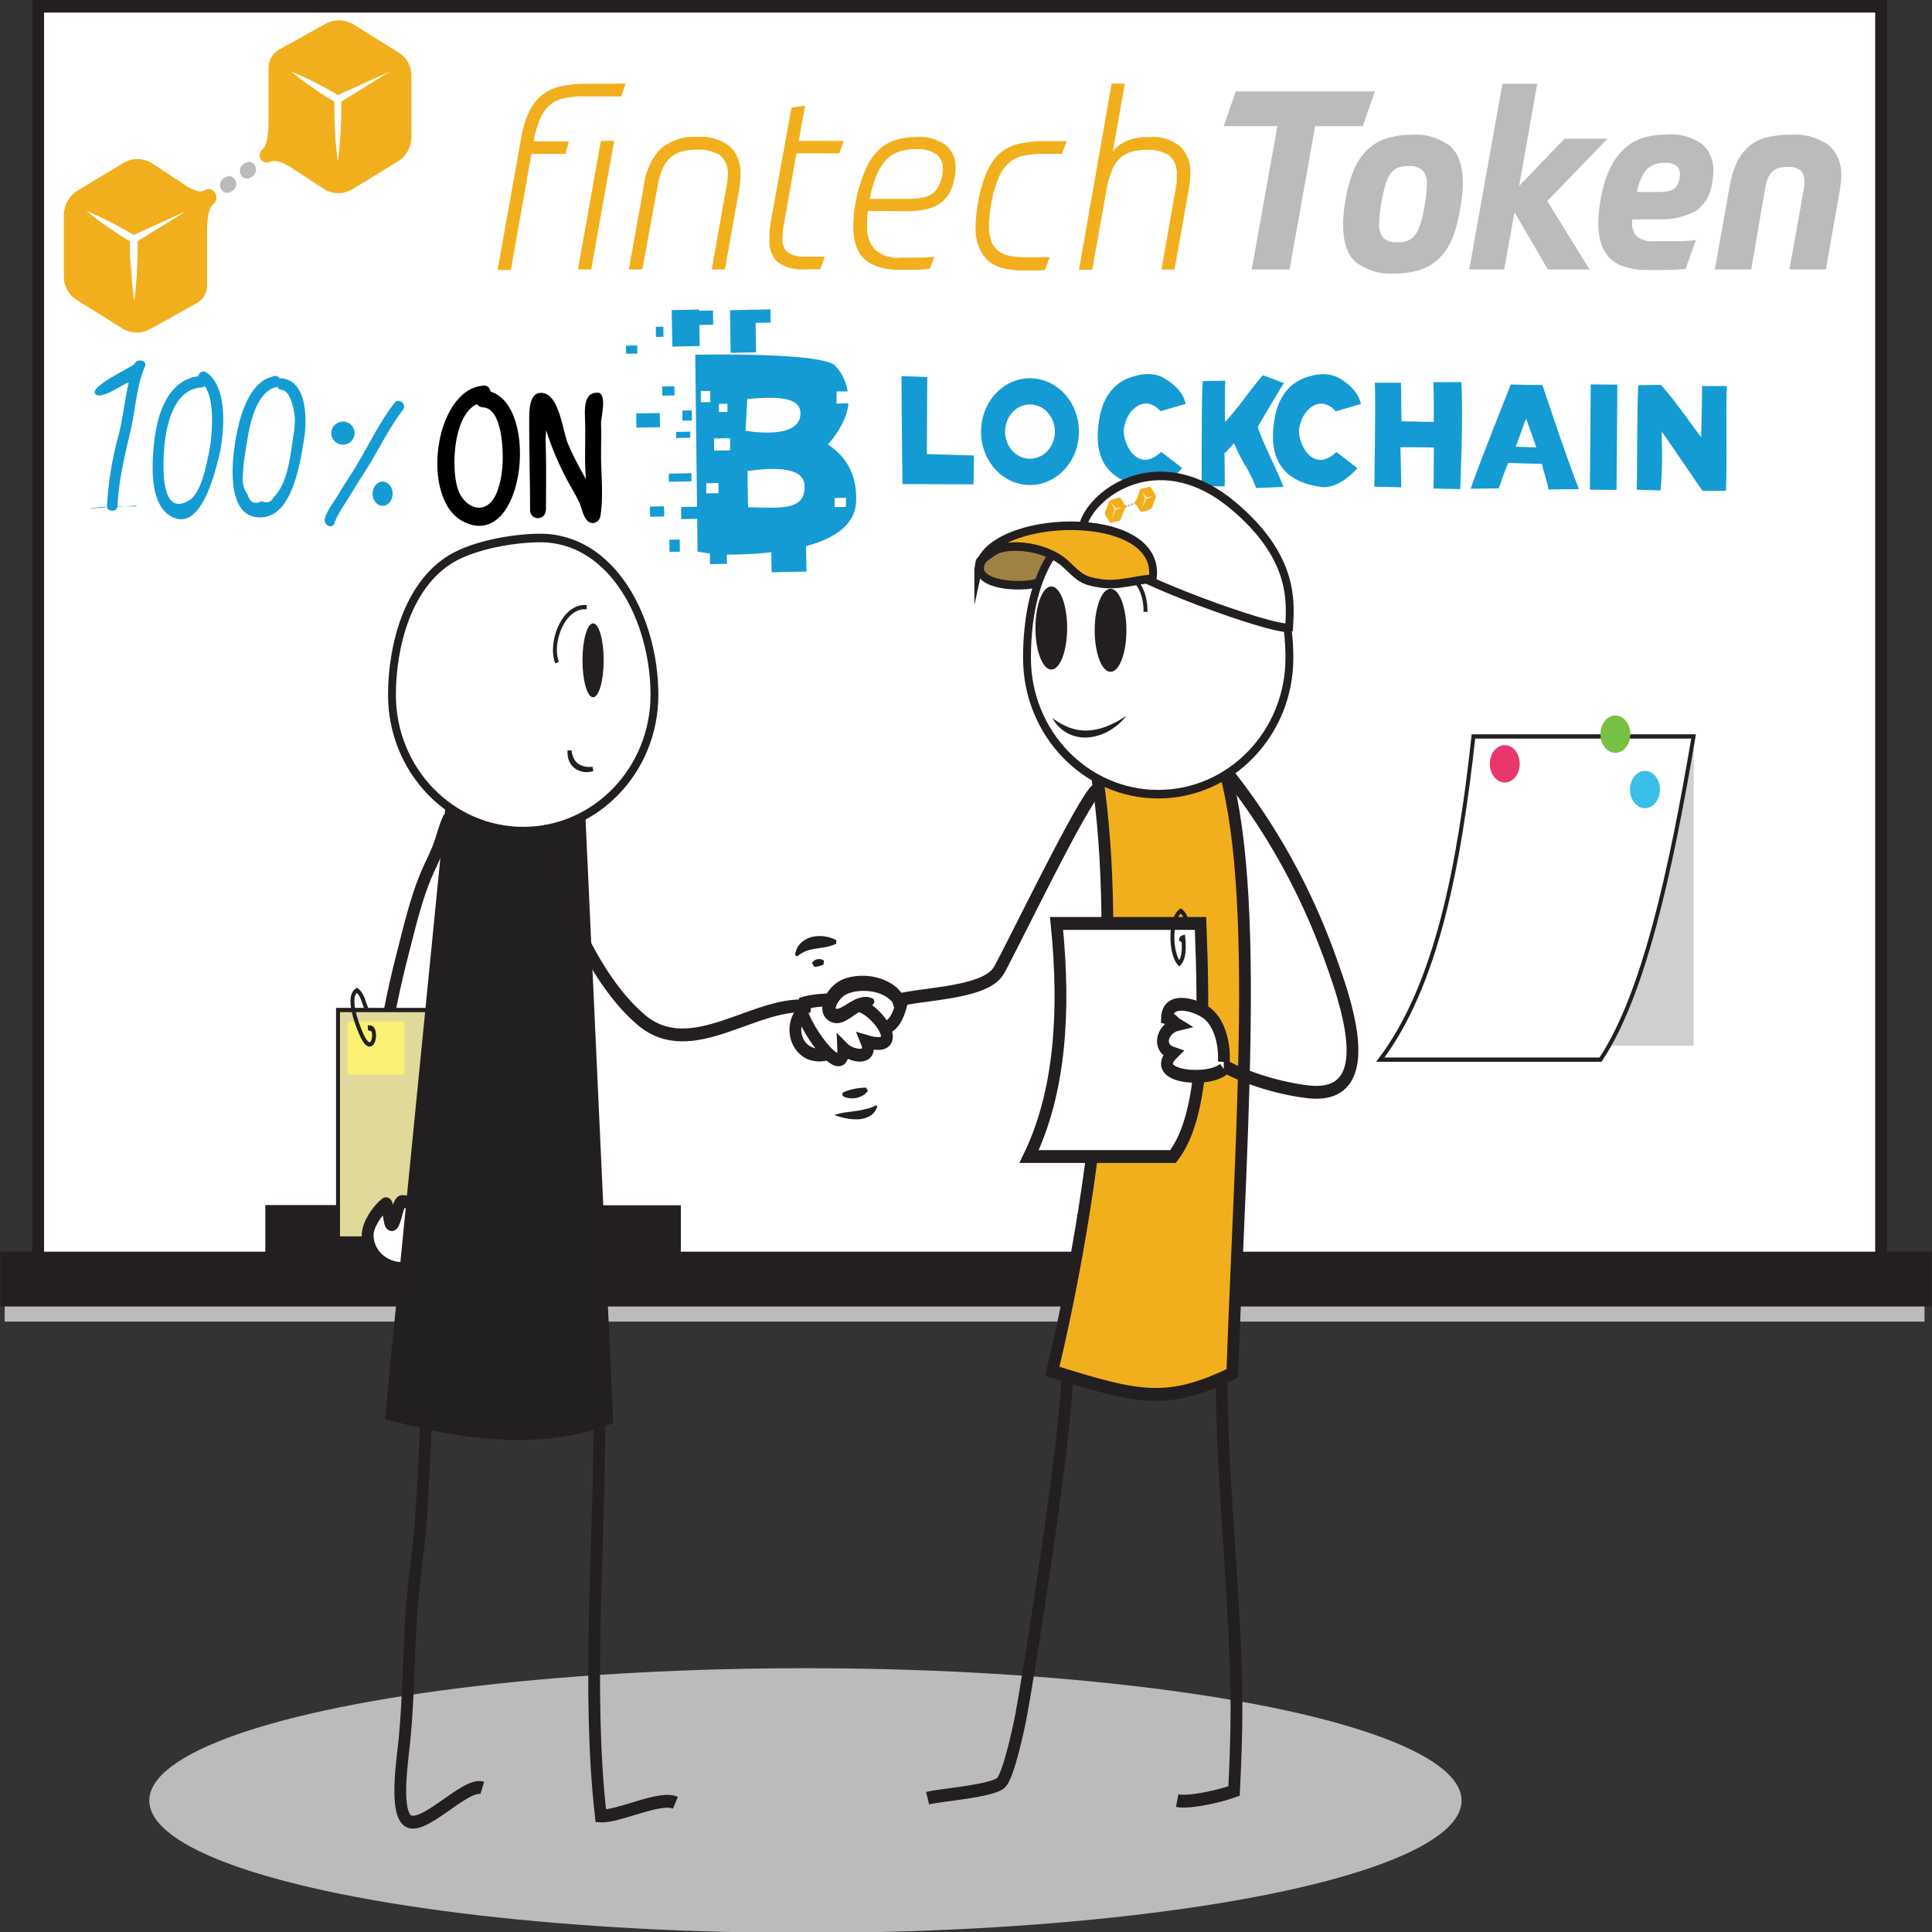 <?xml version="1.0" encoding="UTF-8" standalone="no"?>
<svg
   xmlns:dc="http://purl.org/dc/elements/1.1/"
   xmlns:cc="http://creativecommons.org/ns#"
   xmlns:rdf="http://www.w3.org/1999/02/22-rdf-syntax-ns#"
   xmlns:svg="http://www.w3.org/2000/svg"
   xmlns="http://www.w3.org/2000/svg"
   xmlns:sodipodi="http://sodipodi.sourceforge.net/DTD/sodipodi-0.dtd"
   xmlns:inkscape="http://www.inkscape.org/namespaces/inkscape"
   viewBox="0 0 500 500"
   version="1.1"
   id="svg229"
   sodipodi:docname="Scenario-Handshake.svg"
   width="500"
   height="500"
   inkscape:version="0.92.2 (30a58d1, 2017-08-07)">
  <rect x="0" y="0" width="500" height="500" fill="#333333" stroke="none"/>
  <sodipodi:namedview
     pagecolor="#ffffff"
     bordercolor="#666666"
     borderopacity="1"
     objecttolerance="10"
     gridtolerance="10"
     guidetolerance="10"
     inkscape:pageopacity="0"
     inkscape:pageshadow="2"
     inkscape:window-width="1366"
     inkscape:window-height="717"
     id="namedview231"
     showgrid="false"
     inkscape:zoom="1.078"
     inkscape:cx="250"
     inkscape:cy="250"
     inkscape:window-x="0"
     inkscape:window-y="27"
     inkscape:window-maximized="1"
     inkscape:current-layer="bg" />
  <defs
     id="defs4">
    <style
       id="style2">.cls-1,.cls-17,.cls-3,.cls-7{fill:#fff;}.cls-2{fill:#bcbbbb;}.cls-12,.cls-13,.cls-14,.cls-16,.cls-17,.cls-18,.cls-21,.cls-22,.cls-3,.cls-6,.cls-7{stroke:#231f20;stroke-miterlimit:10;}.cls-13,.cls-16,.cls-18,.cls-3,.cls-6{stroke-width:3px;}.cls-18,.cls-22,.cls-4{fill:#f2af1d;}.cls-5{fill:#cfcfce;}.cls-19,.cls-6{fill:#231f20;}.cls-8{fill:#ea376b;}.cls-9{fill:#39bfe8;}.cls-10{fill:#77c043;}.cls-11{fill:#159bd4;}.cls-12{fill:#a08144;}.cls-12,.cls-17,.cls-22{stroke-width:2px;}.cls-13,.cls-20,.cls-21{fill:none;}.cls-14{fill:#e0d99a;}.cls-15{fill:#faf073;}.cls-16{fill:#212120;}</style>
  </defs>
  <title
     id="title6">Whiteboard (white wall)Asset 4</title>
  <g
     id="Layer_2"
     data-name="Layer 2"
     transform="matrix(1.016,0,0,1.108,-28.852,-42.169)">
    <g
       id="bg">
      <rect
         class="cls-2"
         x="29.59"
         y="336.95"
         width="489.03"
         height="9.8"
         id="rect10"
         style="fill:#bcbbbb" />
      <rect
         class="cls-3"
         x="38.12"
         y="39.5"
         width="469.43"
         height="297.34"
         id="rect12"
         style="fill:#ffffff;stroke:#231f20;stroke-width:3px;stroke-miterlimit:10" />
      <path
         class="cls-4"
         d="m 187.778,57.599 -1.167,2.972 c -0.732,0 -5.498,0 -6.606,0 h -2.71 a 29.667,29.72 0 0 0 -4.846,0.357 9.019,9.035 0 0 0 -3.679,1.427 8.425,8.44 0 0 0 -2.65,3.15 21.34,21.378 0 0 0 -1.78,5.587 h 8.979 l -0.87,2.913 h -8.682 l -5.241,27.105 h -3.382 l 5.933,-30.493 a 23.417,23.459 0 0 1 1.978,-6.221 11.59,11.611 0 0 1 3.204,-3.963 12.025,12.046 0 0 1 4.727,-2.16 29.409,29.462 0 0 1 6.566,-0.634 z m -6.329,13.374 h 3.382 l -5.834,30.017 h -3.382 z"
         id="path14"
         inkscape:connector-curvature="0"
         style="fill:#f2af1d;stroke-width:1.98" />
      <path
         class="cls-4"
         d="m 188.57,101.01 3.797,-19.397 a 14.695,14.721 0 0 1 4.371,-8.876 14.102,14.127 0 0 1 9.276,-2.695 12.836,12.859 0 0 1 8.366,2.259 8.05,8.064 0 0 1 2.65,6.519 18.393,18.426 0 0 1 -0.356,3.507 l -3.619,18.684 h -3.382 l 3.679,-18.862 a 15.822,15.851 0 0 0 0.415,-3.071 5.182,5.191 0 0 0 -1.978,-4.755 10.7,10.719 0 0 0 -5.736,-1.308 15.822,15.851 0 0 0 -3.956,0.436 7.14,7.153 0 0 0 -4.964,4.141 17.306,17.337 0 0 0 -1.286,4.24 l -3.837,19.179 z"
         id="path16"
         inkscape:connector-curvature="0"
         style="fill:#f2af1d;stroke-width:1.98" />
      <path
         class="cls-4"
         d="m 231.843,70.973 h 11.491 l -1.167,2.913 h -10.898 l -3.204,16.643 a 17.187,17.218 0 0 0 -0.356,3.031 3.956,3.963 0 0 0 1.404,3.507 8.03,8.044 0 0 0 4.371,0.931 h 5.024 l -1.167,2.972 h -4.074 a 11.491,11.511 0 0 1 -6.645,-1.585 6.19,6.202 0 0 1 -2.215,-5.429 c 0,-0.535 0,-1.169 0,-1.862 a 17.503,17.535 0 0 1 0.316,-2.16 l 5.261,-26.708 3.501,-0.535 z"
         id="path18"
         inkscape:connector-curvature="0"
         style="fill:#f2af1d;stroke-width:1.98" />
      <path
         class="cls-4"
         d="m 249.505,87.339 a 15.565,15.593 0 0 0 -0.237,1.744 q 0,0.812 0,1.585 a 7.614,7.628 0 0 0 1.859,5.587 9.315,9.332 0 0 0 6.705,1.981 h 4.509 q 1.978,0 4.114,-0.198 l -1.266,2.833 q -1.978,0.178 -3.619,0.198 h -3.956 a 18.512,18.545 0 0 1 -5.597,-0.733 9.315,9.332 0 0 1 -3.679,-1.981 7.694,7.707 0 0 1 -1.978,-3.21 13.429,13.453 0 0 1 -0.613,-4.2 27.412,27.461 0 0 1 0.692,-6.083 33.622,33.683 0 0 1 2.393,-7.133 14.596,14.622 0 0 1 3.303,-4.557 10.996,11.016 0 0 1 4.292,-2.397 18.848,18.882 0 0 1 5.3,-0.693 12.005,12.027 0 0 1 7.733,1.981 6.448,6.459 0 0 1 2.354,5.191 11.056,11.076 0 0 1 -0.356,2.695 9.889,9.907 0 0 1 -1.286,3.309 7.535,7.549 0 0 1 -2.334,2.318 10.561,10.58 0 0 1 -3.56,1.367 25.019,25.064 0 0 1 -5.024,0.436 z m 12.064,-14.424 a 13.568,13.592 0 0 0 -4.292,0.614 8.524,8.54 0 0 0 -3.244,1.981 11.194,11.214 0 0 0 -2.393,3.566 28.084,28.135 0 0 0 -1.701,5.429 h 9.315 a 23.733,23.776 0 0 0 3.956,-0.258 7.12,7.133 0 0 0 2.512,-0.852 4.608,4.616 0 0 0 1.543,-1.526 9.711,9.728 0 0 0 0.989,-2.219 8.228,8.242 0 0 0 0.297,-2.219 3.956,3.963 0 0 0 -1.543,-3.269 8.92,8.936 0 0 0 -5.419,-1.248 z"
         id="path20"
         inkscape:connector-curvature="0"
         style="fill:#f2af1d;stroke-width:1.98" />
      <path
         class="cls-4"
         d="m 289.337,98.137 h 3.026 3.441 l -1.226,2.972 q -1.167,0.119 -2.769,0.119 h -2.769 q -6.645,0 -9.394,-2.655 a 9.889,9.907 0 0 1 -2.729,-7.608 29.449,29.502 0 0 1 0.692,-5.944 26.759,26.807 0 0 1 2.334,-7.153 12.262,12.284 0 0 1 3.52,-4.299 12.064,12.086 0 0 1 4.786,-1.981 30.576,30.631 0 0 1 6.092,-0.555 h 2.63 3.145 l -1.226,2.972 h -2.274 -2.749 a 22.982,23.023 0 0 0 -4.984,0.476 8.663,8.678 0 0 0 -3.58,1.684 9.394,9.411 0 0 0 -2.532,3.428 25.592,25.638 0 0 0 -1.76,5.429 29.667,29.72 0 0 0 -0.692,5.726 9.296,9.312 0 0 0 0.613,3.646 5.202,5.211 0 0 0 1.74,2.259 7.001,7.014 0 0 0 2.808,1.149 20.332,20.368 0 0 0 3.857,0.337 z"
         id="path22"
         inkscape:connector-curvature="0"
         style="fill:#f2af1d;stroke-width:1.98" />
      <path
         class="cls-4"
         d="m 311.548,57.599 h 3.382 l -3.085,15.851 a 8.959,8.975 0 0 1 3.698,-2.536 15.941,15.969 0 0 1 5.577,-0.852 11.867,11.888 0 0 1 7.911,2.199 7.911,7.925 0 0 1 2.571,6.4 18.314,18.347 0 0 1 -0.415,3.685 l -3.619,18.684 h -3.323 l 3.619,-18.862 a 15.822,15.851 0 0 0 0.257,-1.664 14.715,14.741 0 0 0 0,-1.486 5.122,5.132 0 0 0 -1.978,-4.676 10.304,10.323 0 0 0 -5.597,-1.288 15.585,15.613 0 0 0 -3.956,0.476 7.733,7.747 0 0 0 -2.967,1.526 7.911,7.925 0 0 0 -1.978,2.813 19.521,19.556 0 0 0 -1.345,4.319 l -3.679,18.862 h -3.382 z"
         id="path24"
         inkscape:connector-curvature="0"
         style="fill:#f2af1d;stroke-width:1.98" />
      <path
         class="cls-2"
         d="m 363.405,67.525 -6.527,33.465 h -9.632 l 6.527,-33.465 h -13.647 l 3.026,-8.123 h 35.461 l -3.085,8.123 z"
         id="path26"
         inkscape:connector-curvature="0"
         style="fill:#bcbbbb;stroke-width:1.98" />
      <path
         class="cls-2"
         d="m 388.068,69.527 a 15.486,15.514 0 0 1 9.632,2.596 q 3.323,2.596 3.323,8.738 a 22.408,22.448 0 0 1 -0.178,2.714 q -0.178,1.427 -0.475,3.012 a 30.26,30.314 0 0 1 -1.978,7.034 14.22,14.246 0 0 1 -3.382,4.755 12.598,12.621 0 0 1 -4.905,2.714 23.021,23.063 0 0 1 -6.566,0.852 15.466,15.494 0 0 1 -9.711,-2.596 q -3.303,-2.596 -3.303,-8.738 a 26.72,26.768 0 0 1 0.138,-2.714 q 0.138,-1.427 0.435,-3.012 a 29.825,29.878 0 0 1 2.096,-7.014 14.497,14.523 0 0 1 3.402,-4.735 12.618,12.641 0 0 1 4.905,-2.714 23.021,23.063 0 0 1 6.566,-0.892 z m -3.738,25.123 a 8.069,8.084 0 0 0 2.65,-0.376 4.153,4.161 0 0 0 1.839,-1.288 8.05,8.064 0 0 0 1.305,-2.417 26.898,26.946 0 0 0 1.028,-3.864 28.045,28.095 0 0 0 0.692,-5.369 4.371,4.379 0 0 0 -1.167,-3.586 5.676,5.686 0 0 0 -3.501,-0.911 8.109,8.123 0 0 0 -2.65,0.376 4.153,4.161 0 0 0 -1.839,1.288 7.634,7.648 0 0 0 -1.286,2.417 30.853,30.909 0 0 0 -0.989,3.804 29.667,29.72 0 0 0 -0.692,5.429 4.45,4.458 0 0 0 1.127,3.566 5.399,5.409 0 0 0 3.481,0.911 z"
         id="path28"
         inkscape:connector-curvature="0"
         style="fill:#bcbbbb;stroke-width:1.98" />
      <path
         class="cls-2"
         d="m 422.52,85.021 10.779,15.989 h -10.621 l -8.504,-13.374 -2.63,13.374 h -8.9 l 8.465,-43.411 h 8.86 l -4.608,23.895 11.55,-11.036 h 10.957 z"
         id="path30"
         inkscape:connector-curvature="0"
         style="fill:#bcbbbb;stroke-width:1.98" />
      <path
         class="cls-2"
         d="M 444.157,89.32 V 90.251 a 3.956,3.963 0 0 0 1.305,3.15 7.041,7.054 0 0 0 4.292,0.991 q 3.204,0 5.597,0 2.393,0 5.024,-0.238 l -2.63,6.717 q -1.8,0.178 -4.351,0.238 -2.551,0.059 -5.399,0 a 19.125,19.159 0 0 1 -6.032,-0.812 9.553,9.57 0 0 1 -3.857,-2.279 8.326,8.341 0 0 1 -1.978,-3.467 14.833,14.86 0 0 1 -0.613,-4.359 25.869,25.916 0 0 1 0.534,-5.072 25.711,25.757 0 0 1 2.571,-7.925 15.17,15.197 0 0 1 3.956,-4.755 12.638,12.661 0 0 1 4.925,-2.338 25.058,25.103 0 0 1 5.597,-0.614 14.438,14.464 0 0 1 8.841,2.219 7.535,7.549 0 0 1 2.888,6.36 q 0,0.753 -0.138,1.545 a 15.961,15.989 0 0 1 -0.257,1.605 8.821,8.837 0 0 1 -4.351,6.261 20.905,20.943 0 0 1 -9.711,1.803 z m 8.168,-13.196 a 6.171,6.182 0 0 0 -4.49,1.486 11.214,11.234 0 0 0 -2.452,5.29 h 5.083 a 20.529,20.566 0 0 0 2.413,-0.119 4.905,4.914 0 0 0 1.602,-0.436 2.611,2.615 0 0 0 0.989,-0.812 4.43,4.438 0 0 0 0.593,-1.248 4.786,4.795 0 0 0 0.237,-1.526 2.334,2.338 0 0 0 -0.87,-1.981 5.083,5.092 0 0 0 -3.105,-0.654 z"
         id="path32"
         inkscape:connector-curvature="0"
         style="fill:#bcbbbb;stroke-width:1.98" />
      <path
         class="cls-2"
         d="m 474.477,101.01 h -9.276 l 3.698,-19.041 a 21.756,21.795 0 0 1 1.839,-5.805 11.273,11.294 0 0 1 3.085,-3.864 11.748,11.769 0 0 1 4.569,-2.14 27.333,27.382 0 0 1 6.289,-0.634 15.822,15.851 0 0 1 9.474,2.397 8.544,8.559 0 0 1 3.244,7.371 12.935,12.958 0 0 1 -0.119,1.684 q -0.119,0.872 -0.297,1.862 l -3.501,18.169 h -9.276 l 3.619,-18.585 q 0.119,-0.575 0.178,-1.07 a 7.911,7.925 0 0 0 0,-0.911 3.066,3.071 0 0 0 -1.028,-2.596 4.846,4.854 0 0 0 -3.006,-0.793 10.047,10.065 0 0 0 -2.512,0.258 3.956,3.963 0 0 0 -1.661,0.872 4.668,4.676 0 0 0 -1.108,1.644 12.361,12.383 0 0 0 -0.732,2.596 z"
         id="path34"
         inkscape:connector-curvature="0"
         style="fill:#bcbbbb;stroke-width:1.98" />
      <path
         class="cls-2"
         d="m 85.844,79.433 -0.494,0.277 a 1.813,1.816 0 1 0 1.839,3.13 l 0.494,-0.277 a 1.804,1.808 0 1 0 -1.839,-3.111 z"
         id="path36"
         inkscape:connector-curvature="0"
         style="fill:#bcbbbb;stroke-width:1.98" />
      <path
         class="cls-2"
         d="m 90.887,76.124 -0.494,0.277 a 1.804,1.808 0 1 0 1.839,3.111 l 0.494,-0.277 a 1.804,1.808 0 1 0 -1.839,-3.111 z"
         id="path38"
         inkscape:connector-curvature="0"
         style="fill:#bcbbbb;stroke-width:1.98" />
      <path
         class="cls-4"
         d="m 130.146,50.466 -11.649,-6.677 a 7.674,7.688 0 0 0 -7.516,0 l -11.669,5.944 a 4.846,4.854 0 0 0 -2.512,4.141 5.162,5.171 0 0 0 0,0.634 v 11.888 c 0,5.944 -1.582,6.538 -1.582,6.538 v 0 a 1.839,1.843 0 0 0 -0.475,2.179 1.82,1.823 0 0 0 2.235,0.793 v 0 c 0.475,-0.258 2.492,-0.713 6.052,1.565 0.455,0.297 1.661,1.05 1.978,1.189 l 5.933,3.566 a 7.417,7.43 0 0 0 7.278,0 l 11.59,-6.499 a 6.645,6.657 0 0 0 3.402,-5.805 V 55.875 a 6.23,6.241 0 0 0 -3.066,-5.409 z m -14.814,11.333 c 0,2.219 0,4.438 -0.178,6.677 0,1.209 -0.158,2.397 -0.257,3.606 -0.099,1.209 -0.237,2.397 -0.455,3.606 -0.218,-1.209 -0.297,-2.397 -0.455,-3.606 -0.158,-1.209 -0.198,-2.397 -0.257,-3.606 -0.138,-2.219 -0.178,-4.458 -0.178,-6.677 a 93.351,93.519 0 0 1 -11.076,-7.073 93.588,93.756 0 0 1 12.005,5.548 l 13.31,-5.548 z"
         id="path40"
         inkscape:connector-curvature="0"
         style="fill:#f2af1d;stroke-width:1.98" />
      <path
         class="cls-4"
         d="m 83.233,83.178 a 1.978,1.981 0 0 0 -2.63,-0.713 v 0 c -0.475,0.258 -1.839,0.971 -5.656,-1.545 -0.455,-0.297 -1.661,-1.05 -1.978,-1.189 L 67.035,76.164 a 7.417,7.43 0 0 0 -7.278,0 l -11.708,6.479 a 6.665,6.677 0 0 0 -3.402,5.805 v 14.166 a 6.23,6.241 0 0 0 3.125,5.409 l 11.728,6.717 a 7.674,7.688 0 0 0 7.516,0 l 11.669,-5.944 a 4.846,4.854 0 0 0 2.452,-3.963 5.142,5.151 0 0 0 0,-0.634 V 92.312 c 0,-5.805 1.483,-6.459 1.483,-6.459 v 0 a 1.978,1.981 0 0 0 0.613,-2.675 z M 63.456,94.392 c 0,2.219 0,4.438 -0.178,6.677 0,1.209 -0.158,2.397 -0.257,3.606 -0.099,1.209 -0.237,2.397 -0.455,3.606 -0.218,-1.209 -0.297,-2.397 -0.455,-3.606 -0.158,-1.209 -0.198,-2.397 -0.257,-3.606 -0.376,-2.179 -0.376,-4.458 -0.376,-6.677 A 93.292,93.459 0 0 1 50.402,87.319 93.648,93.816 0 0 1 62.447,92.946 l 13.31,-5.548 z"
         id="path42"
         inkscape:connector-curvature="0"
         style="fill:#f2af1d;stroke-width:1.98" />
      <rect
         class="cls-5"
         x="418.3"
         y="210.62"
         width="41.51"
         height="71.7"
         id="rect44"
         style="fill:#cfcfce" />
      <rect
         class="cls-6"
         x="29.95"
         y="331.92"
         width="489.03"
         height="9.8"
         id="rect46"
         style="fill:#231f20;stroke:#231f20;stroke-width:3px;stroke-miterlimit:10" />
      <rect
         class="cls-6"
         x="97.48"
         y="321.03"
         width="40.3"
         height="8.71"
         id="rect48"
         style="fill:#231f20;stroke:#231f20;stroke-width:3px;stroke-miterlimit:10" />
      <rect
         class="cls-6"
         x="160.03"
         y="321.08"
         width="40.3"
         height="8.71"
         id="rect50"
         style="fill:#231f20;stroke:#231f20;stroke-width:3px;stroke-miterlimit:10" />
      <path
         class="cls-7"
         d="M 436.09,285.56 H 380 c 14.33,-17.44 20.09,-45.19 23.72,-75.48 h 56.07 C 453.91,242 447,270.56 436.09,285.56 Z"
         id="path52"
         inkscape:connector-curvature="0"
         style="fill:#ffffff;stroke:#231f20;stroke-miterlimit:10" />
      <ellipse
         class="cls-8"
         cx="411.7"
         cy="216.47"
         rx="3.81"
         ry="4.36"
         id="ellipse54"
         style="fill:#ea376b" />
      <ellipse
         class="cls-9"
         cx="447.41"
         cy="222.48"
         rx="3.81"
         ry="4.36"
         id="ellipse56"
         style="fill:#39bfe8" />
      <ellipse
         class="cls-10"
         cx="439.87"
         cy="209.54"
         rx="3.81"
         ry="4.36"
         id="ellipse58"
         style="fill:#77c043" />
      <path
         class="cls-11"
         d="m 258.27,151.13 c 0,0 -0.27,-22.34 -0.24,-25.23 l 6.56,0.22 c 0,3.06 -0.1,14.93 -0.09,18 0.82,0 12,0.33 12,0.33 l -0.13,6.74 z"
         id="path62"
         inkscape:connector-curvature="0"
         style="fill:#159bd4" />
      <path
         class="cls-11"
         d="m 348.8,137.74 c 1.38,-2.15 5.5,-8.63 6.65,-10.2 l -5.34,-1.85 c -2.51,2.47 -6.55,8 -9.67,10.93 0,-2.31 -0.07,-8.68 0.08,-9.65 l -5.73,0.1 c -0.39,2.54 -0.24,23.68 -0.35,24.59 h 5.88 c 0.14,-1.21 0,-3.58 0,-8 l 0.19,0.18 c 0.76,-0.8 1.48,-1.52 2.21,-2.25 a 40.31,40.31 0 0 0 2.74,5 31,31 0 0 1 2.92,5.46 l 6.92,-0.27 c -0.98,-2.77 -5.93,-11.59 -6.5,-14.04 z"
         id="path64"
         inkscape:connector-curvature="0"
         style="fill:#159bd4" />
      <path
         class="cls-11"
         d="m 393.47,127.33 c 0.26,3.47 0.09,5.61 0.15,9.28 -1.08,-0.06 -3.26,0 -4.33,-0.07 -1.07,-0.07 -2.88,0 -3.89,-0.08 -0.14,-4 0,-5.13 -0.15,-9 h -6.64 c 0.24,7.09 -0.16,22.48 -0.13,24.29 l 6.86,0.13 c 0,-1.78 -0.21,-8.53 -0.22,-9.36 0.92,0 7.35,0 8.52,0.07 0,1.55 -0.08,9.58 -0.08,9.58 l 6.79,0.13 c 0,0 0.84,-17.4 0.28,-25 z"
         id="path66"
         inkscape:connector-curvature="0"
         style="fill:#159bd4" />
      <path
         class="cls-11"
         d="m 422.83,152.39 7.77,-0.09 c -2.79,-6.22 -9.3,-24.29 -9.3,-24.29 l -8.07,-0.14 c 0,0 -8.48,19.47 -10.23,24.35 l 7.17,-0.09 c 0.53,-1.47 1.44,-3.89 2.41,-5.94 l 8.57,0.22 c 0.56,2.27 1.3,3.88 1.68,5.98 z m -8.37,-10 c 0.73,-1.36 2,-5.27 2.69,-6.54 0.46,1.32 2.16,5.4 2.58,6.73 z"
         id="path68"
         inkscape:connector-curvature="0"
         style="fill:#159bd4" />
      <path
         class="cls-11"
         d="m 462.07,152.7 c -1.61,-2.07 -8.45,-11.38 -10.39,-13.83 0,0.58 0,1.16 0,1.74 a 84.16,84.16 0 0 1 -0.3,12 l -6.09,-0.17 c 0.18,-2.8 0.06,-21.3 0.45,-24.41 l 5.72,-0.08 c 4.07,4.19 6.8,8.09 10.26,12.21 0,-0.39 0.27,-9.18 0.23,-11.94 h 6.32 c -0.28,2.54 0.08,21.31 -0.26,24.48 z"
         id="path70"
         inkscape:connector-curvature="0"
         style="fill:#159bd4" />
      <path
         class="cls-11"
         d="m 320.89,151.82 c -12,-1.17 -13.49,-8.4 -12.72,-14.31 0.3,-2.31 1.08,-8.8 7.84,-11.19 3,-1.07 6.38,-1.32 8.94,0.07 2.4,1.31 4.79,3.17 5.46,6 l -6.37,1.71 c -4.21,-4.22 -8.81,-0.17 -9.37,4.17 -0.41,3.17 3.42,10.61 9.51,5.33 l 5.35,3.79 c -2.48,2.55 -5.6,4.46 -8.64,4.43 z"
         id="path72"
         inkscape:connector-curvature="0"
         style="fill:#159bd4" />
      <path
         class="cls-11"
         d="m 290.65,151.35 a 12.47,12.47 0 1 1 12.58,-12.37 12.49,12.49 0 0 1 -12.58,12.37 z m 0.16,-18.82 a 6.34,6.34 0 1 0 6.29,6.4 6.35,6.35 0 0 0 -6.29,-6.4 z"
         id="path74"
         inkscape:connector-curvature="0"
         style="fill:#159bd4" />
      <path
         class="cls-11"
         d="m 365.53,151.85 c -12,-1.17 -13.49,-8.4 -12.72,-14.31 0.3,-2.31 1.08,-8.8 7.84,-11.19 3,-1.07 6.38,-1.32 8.94,0.07 2.4,1.31 4.79,3.17 5.46,6 l -6.37,1.71 c -4.21,-4.22 -8.81,-0.17 -9.37,4.17 -0.41,3.17 3.42,10.61 9.51,5.33 l 5.35,3.79 c -2.48,2.54 -5.6,4.45 -8.64,4.43 z"
         id="path76"
         inkscape:connector-curvature="0"
         style="fill:#159bd4" />
      <rect
         class="cls-11"
         x="434.643"
         y="124.209"
         width="6.79"
         height="24.59"
         transform="rotate(0.48)"
         id="rect78"
         style="fill:#159bd4" />
      <rect
         class="cls-11"
         x="197.248"
         y="114.461"
         width="6.961"
         height="8.532"
         transform="rotate(-1.146)"
         id="rect80"
         style="fill:#159bd4;stroke-width:1" />
      <rect
         class="cls-11"
         x="212.377"
         y="114.232"
         width="6.48"
         height="9.96"
         transform="rotate(-1)"
         id="rect82"
         style="fill:#159bd4" />
      <rect
         class="cls-11"
         x="202.77"
         y="114.233"
         width="5.28"
         height="3.32"
         transform="rotate(-1)"
         id="rect84"
         style="fill:#159bd4" />
      <rect
         class="cls-11"
         x="217.176"
         y="114.233"
         width="5.52"
         height="3.08"
         transform="rotate(-1)"
         id="rect86"
         style="fill:#159bd4" />
      <rect
         class="cls-11"
         x="221.915"
         y="165.431"
         width="8.88"
         height="10.19"
         transform="rotate(-1)"
         id="rect88"
         style="fill:#159bd4" />
      <rect
         class="cls-11"
         x="205.827"
         y="166.632"
         width="4.321"
         height="7.351"
         transform="rotate(-1.146)"
         id="rect90"
         style="fill:#159bd4;stroke-width:1" />
      <rect
         class="cls-11"
         x="199.113"
         y="159.983"
         width="5.76"
         height="2.84"
         transform="rotate(-1)"
         id="rect92"
         style="fill:#159bd4" />
      <rect
         class="cls-11"
         x="195.739"
         y="152.645"
         width="5.761"
         height="1.9"
         transform="rotate(-1.146)"
         id="rect94"
         style="fill:#159bd4;stroke-width:1" />
      <rect
         class="cls-11"
         x="188.076"
         y="137.93"
         width="6"
         height="3.32"
         transform="rotate(-1)"
         id="rect96"
         style="fill:#159bd4" />
      <rect
         class="cls-11"
         x="198.153"
         y="142.429"
         width="3.6"
         height="1.42"
         transform="rotate(-1)"
         id="rect98"
         style="fill:#159bd4" />
      <rect
         class="cls-11"
         x="194.795"
         y="131.762"
         width="3.12"
         height="2.13"
         transform="rotate(-1)"
         id="rect100"
         style="fill:#159bd4" />
      <rect
         class="cls-11"
         x="199.833"
         y="137.46"
         width="2.4"
         height="2.37"
         transform="rotate(-1)"
         id="rect102"
         style="fill:#159bd4" />
      <rect
         class="cls-11"
         x="191.195"
         y="159.743"
         width="3.6"
         height="2.37"
         transform="rotate(-1)"
         id="rect104"
         style="fill:#159bd4" />
      <path
         class="cls-11"
         d="m 239.31,141.819 c 2.21,-2.12 4.89,-6.14 5.18,-9.33 0,-0.07 0,-0.14 0,-0.21 l -3,0.05 v -2.84 h 2.83 a 10.9,10.9 0 0 0 -3.19,-6 c -3.38,-3.24 -35.64,-2.57 -35.64,-2.57 l 0.59,46 4.39,0.59 q 2.4,0.13 4.7,0.09 c 13,-0.23 30.84,-2.21 31.3,-12.4 0.4,-9.41 -6.28,-12.56 -7.16,-13.38 z m -27.78,-9.44 h 2.16 v 1.9 h -2.16 z m -4.61,-3 h 2.4 v 2.61 h -2.4 z m 4.5,23.87 -3.12,0.05 v -2.37 l 3.12,-0.05 z m 2.95,-10 -4.08,0.07 v -2.84 l 4.08,-0.07 z m 4.37,-12 c 5.66,-0.39 13.69,-1 13.55,3.44 -0.19,6.29 -13.42,4 -14,4 0.05,-0.71 0.43,-6.69 0.44,-7.43 z m 0.23,25.29 c -0.12,-2 -0.12,-6.48 -0.15,-8.5 1.33,0 14.12,-2.23 14.51,3.32 0.41,6.19 -6.4,5.26 -14.33,5.19 z m 24.91,-0.08 -2.88,0.05 v -2.13 l 2.88,-0.05 z"
         id="path106"
         inkscape:connector-curvature="0"
         style="fill:#159bd4" />
      <rect
         class="cls-11"
         x="185.736"
         y="122.051"
         width="2.88"
         height="1.9"
         transform="rotate(-1)"
         id="rect108"
         style="fill:#159bd4" />
      <rect
         class="cls-11"
         x="193.414"
         y="117.792"
         width="1.92"
         height="2.37"
         transform="rotate(-1)"
         id="rect110"
         style="fill:#159bd4" />
      <rect
         class="cls-11"
         x="195.994"
         y="167.571"
         width="2.64"
         height="2.84"
         transform="rotate(-1)"
         id="rect112"
         style="fill:#159bd4" />
      <path
         class="cls-11"
         d="m 62.7,122.999 c -0.31,0.66 -11.8,5.37 -10,7.11 1.62,1.59 8.67,-3.42 8.45,-2.58 -1,4 -1.42,8.15 -2.5,12 a 73.67,73.67 0 0 0 -3,16.68 c -0.07,1.53 2.63,1.53 2.7,0 0.26,-6 1.82,-11.71 3.31,-17.55 1.25,-4.9 1.49,-10.38 3.65,-15 0.66,-1.42 -1.95,-2 -2.6,-0.63 z"
         id="path114"
         inkscape:connector-curvature="0"
         style="fill:#159bd4" />
      <path
         class="cls-11"
         d="m 79.63,125.889 c -7.88,0.4 -11.06,8.09 -11.92,15.08 -0.66,5.33 -1.51,16 5.35,18.14 6.44,2 9.72,-9.41 10.92,-13.69 1.55,-5.54 2.8,-16.91 -3.12,-20.43 a 1.35,1.35 0 0 0 -1.36,2.33 c 4,2.37 3,12.74 2.12,16.51 -0.8,3.3 -2,9.5 -5.18,11.18 -7.28,3.9 -6.5,-8.58 -6.24,-11.9 0.43,-5.66 2.47,-14.17 9.44,-14.52 1.73,-0.09 1.74,-2.78 0,-2.7 z"
         id="path116"
         inkscape:connector-curvature="0"
         style="fill:#159bd4" />
      <path
         class="cls-11"
         d="m 98.15,125.939 c -7.15,1.32 -9.38,11.65 -10.15,17.49 -0.75,5.45 -1.07,16.26 7.48,15.43 7.37,-0.71 9.3,-12.38 10.32,-17.9 0.91,-4.92 0.85,-13.94 -5.64,-14.53 -1.73,-0.16 -1.72,2.54 0,2.7 2.37,0.22 3.3,5.11 3.36,7.07 a 25.76,25.76 0 0 1 -0.47,4 c -0.64,4.32 -1.48,11 -4.95,14 q -0.89,1.72 -3.06,0.94 -2.76,1.18 -3.56,-1.59 c -1.57,-2 -1.3,-3.53 -1.13,-5.88 0.15,-2 0.56,-4 0.89,-6 0.7,-4.16 2.32,-12.22 7.66,-13.21 1.7,-0.32 1,-2.91 -0.72,-2.6 z"
         id="path118"
         inkscape:connector-curvature="0"
         style="fill:#159bd4" />
      <path
         class="cls-11"
         d="m 128.83,132.229 c -3.69,4.34 -6.53,9.82 -9.65,14.59 -1.49,2.28 -3.15,4.43 -4.6,6.73 -1.08,1.71 -2.85,3.64 -3.42,5.57 -0.49,1.65 2,2.7 2.49,1 0.49,-1.7 3.3,-5.31 4.17,-6.7 1.57,-2.49 3.37,-4.86 5,-7.34 2.59,-4 5.08,-8.59 8.19,-12.25 1.13,-1.33 -1,-3 -2.14,-1.64 z"
         id="path120"
         inkscape:connector-curvature="0"
         style="fill:#159bd4" />
      <path
         d="m 151.44,128.139 c -12.45,0.93 -16.16,26.61 -5,31.76 16.13,7.45 20,-30 5,-30.69 -2.6,-0.11 -2.6,3.93 0,4 5,0.22 5.24,10.51 4.92,14 -0.23,2.52 -1.06,6.71 -3.24,8.45 -2.94,2.34 -6.44,0.17 -7.78,-2.63 -2.47,-5.13 -1.42,-20.36 6.11,-20.92 2.58,-0.19 2.6,-4.24 0,-4 z"
         id="path122"
         inkscape:connector-curvature="0" />
      <path
         d="m 167.48,157.119 c 0,-5.37 0.1,-10.74 -0.11,-16.11 -0.05,-1.36 0.57,-5.19 -0.06,-6.34 -0.63,-1.15 -0.65,-1.19 -0.91,0.27 -0.11,0.64 0.68,2.3 0.9,3 a 66.17,66.17 0 0 0 5.32,11.81 c 1,1.82 2.26,3.6 3.22,5.45 0.78,1.52 0.93,3.12 2.09,4.41 a 2,2 0 0 0 3.38,-0.89 c 0.86,-4.59 0.19,-9.76 0.19,-14.43 0,-2.46 0.08,-4.94 0,-7.39 0,-1.35 1.66,-7.13 -0.94,-7.12 -3.61,0 -3.2,4 -3.13,6.56 0.09,3 0,5.91 0,8.86 0,3.94 0.68,8.59 0,12.44 l 3.38,-0.89 c -1.53,-1.69 -2.51,-5.59 -3.66,-7.6 a 69.61,69.61 0 0 1 -4.16,-7.62 c -1.22,-2.95 -2.18,-10.81 -6,-11.61 -4,-0.84 -3.77,4.32 -3.79,6.83 0,6.79 0.22,13.59 0.22,20.38 0,2.6 4,2.61 4,0 z"
         id="path124"
         inkscape:connector-curvature="0" />
      <ellipse
         class="cls-11"
         cx="115.75"
         cy="139.229"
         rx="2.97"
         ry="2.7"
         id="ellipse126"
         style="fill:#159bd4" />
      <ellipse
         class="cls-11"
         cx="125.86"
         cy="153.379"
         rx="2.56"
         ry="2.83"
         id="ellipse128"
         style="fill:#159bd4" />
      <path
         class="cls-11"
         d="m 51.24,156.839 a 5.72,5.72 0 0 1 1.08,-0.18 7.59,7.59 0 0 0 1.4,-0.14 16.45,16.45 0 0 1 1.74,0 c 0.62,0 1.15,-0.19 1.79,-0.19 H 62 c 0.36,0 1,0.15 1.25,-0.18"
         id="path130"
         inkscape:connector-curvature="0"
         style="fill:#159bd4" />
    </g>
    <g
       id="people">
      <g
         id="Layer_4"
         data-name="Layer 4">
        <path
           class="cls-12"
           d="m 278.67,168.84 c -3.19,5.09 6,6.25 11.14,5.84 5.68,-0.45 8.18,-2.91 9.47,-8.2 -2.69,-1.88 -5,-4.55 -9.12,-3.68 -2.38,0.5 -10.25,4.63 -11.49,6.04 z"
           id="path133"
           inkscape:connector-curvature="0"
           style="fill:#a08144;stroke:#231f20;stroke-width:2px;stroke-miterlimit:10" />
      </g>
      <ellipse
         class="cls-2"
         cx="233.56"
         cy="458.62"
         rx="167.13"
         ry="30.91"
         id="ellipse136"
         style="fill:#bcbbbb" />
      <path
         class="cls-13"
         d="m 142.8,229 c -1.12,2 -1.64,4.3 -2.5,6.47 -1,2.52 -2.39,4.81 -3.5,7.29 -2.6,5.8 -4.2,12.27 -5.92,18.37 -5,17.68 -7.34,36 -9.65,54.08 -0.46,3.64 -2.65,14.13 0.28,17"
         id="path138"
         inkscape:connector-curvature="0"
         style="fill:none;stroke:#231f20;stroke-width:3px;stroke-miterlimit:10" />
      <rect
         class="cls-14"
         x="114.5"
         y="273.97"
         width="57.96"
         height="53.37"
         id="rect140"
         style="fill:#e0d99a;stroke:#231f20;stroke-miterlimit:10" />
      <rect
         class="cls-15"
         x="116.93"
         y="276.66"
         width="14.56"
         height="12.4"
         id="rect142"
         style="fill:#faf073" />
      <path
         class="cls-3"
         d="m 139.57,326.53 c 0,4.32 -3.92,7.82 -8.76,7.82 -4.84,0 -8.76,-3.5 -8.76,-7.82 0,-2.47 2.57,-5.85 4.58,-7.28 0.75,-0.53 0.7,5.15 1.62,4.85 0.92,-0.3 1.53,-5.39 2.56,-5.39 4.84,0.01 8.76,3.51 8.76,7.82 z"
         id="path144"
         inkscape:connector-curvature="0"
         style="fill:#ffffff;stroke:#231f20;stroke-width:3px;stroke-miterlimit:10" />
      <path
         class="cls-16"
         d="m 183.06,369.43 c -16.12,5.48 -34.89,4 -55,-1.08 l 16.17,-149.88 h 31.27 z"
         id="path146"
         inkscape:connector-curvature="0"
         style="fill:#212120;stroke:#231f20;stroke-width:3px;stroke-miterlimit:10" />
      <path
         class="cls-17"
         d="m 195.1,200.38 c 0,17.57 -15,31.81 -33.43,31.81 -18.43,0 -33.43,-14.24 -33.43,-31.81 0,-11.4 4,-25.71 15.1,-31.81 6,-3.3 16.16,-4.85 22.64,-4.85 18.47,0 29.12,19.09 29.12,36.66 z"
         id="path148"
         inkscape:connector-curvature="0"
         style="fill:#ffffff;stroke:#231f20;stroke-width:2px;stroke-miterlimit:10" />
      <path
         class="cls-18"
         d="m 342.28,358.88 c -16.61,7.23 -23.52,5.88 -45.83,-0.54 C 311.86,299 313.83,243 306,209.85 h 31.27 c 12.87,26.48 7.47,86.96 5.01,149.03 z"
         id="path150"
         inkscape:connector-curvature="0"
         style="fill:#f2af1d;stroke:#231f20;stroke-width:3px;stroke-miterlimit:10" />
      <path
         class="cls-17"
         d="m 356.84,191.75 c 0,17.57 -15,31.81 -33.43,31.81 -18.43,0 -33.41,-14.24 -33.41,-31.81 0,-17.57 6.72,-32.8 25.16,-33.61 33.05,-1.43 41.68,16.04 41.68,33.61 z"
         id="path152"
         inkscape:connector-curvature="0"
         style="fill:#ffffff;stroke:#231f20;stroke-width:2px;stroke-miterlimit:10" />
      <ellipse
         class="cls-19"
         cx="179.47"
         cy="192.29"
         rx="2.7"
         ry="8.63"
         id="ellipse154"
         style="fill:#231f20" />
      <ellipse
         class="cls-19"
         cx="311.28"
         cy="185.28"
         rx="4.04"
         ry="9.7"
         id="ellipse156"
         style="fill:#231f20" />
      <ellipse
         class="cls-19"
         cx="296.19"
         cy="184.74"
         rx="4.04"
         ry="9.7"
         id="ellipse158"
         style="fill:#231f20" />
      <path
         class="cls-20"
         d="m 175.15,211.7 c -0.32,5.69 6.29,7.46 9.7,3.23"
         id="path160"
         inkscape:connector-curvature="0"
         style="fill:none" />
      <path
         class="cls-19"
         d="m 174,213.32 a 5.06,5.06 0 0 0 0.51,1.8 3.46,3.46 0 0 0 1.16,1.32 5.41,5.41 0 0 0 3.65,0.7 l 0.21,1 a 5.55,5.55 0 0 1 -4.61,-0.55 4.31,4.31 0 0 1 -1.6,-1.89 4.74,4.74 0 0 1 -0.33,-2.37 z"
         id="path162"
         inkscape:connector-curvature="0"
         style="fill:#231f20" />
      <path
         class="cls-19"
         d="m 296.46,205.77 a 18.08,18.08 0 0 0 4.55,2.3 13,13 0 0 0 4.83,0.6 17,17 0 0 0 4.86,-1.11 28,28 0 0 0 4.64,-2.32 14.71,14.71 0 0 1 -4.15,3.37 13.69,13.69 0 0 1 -5.22,1.65 10.36,10.36 0 0 1 -5.48,-0.86 9.15,9.15 0 0 1 -4.03,-3.63 z"
         id="path164"
         inkscape:connector-curvature="0"
         style="fill:#231f20" />
      <path
         class="cls-21"
         d="m 167.06,233.26 v -0.54"
         id="path166"
         inkscape:connector-curvature="0"
         style="fill:none;stroke:#231f20;stroke-miterlimit:10" />
      <path
         class="cls-13"
         d="m 166,231.11 c 4.61,14.91 12.81,35.1 25.76,45.18 12.95,10.08 29.45,-5 43.25,-3.13"
         id="path168"
         inkscape:connector-curvature="0"
         style="fill:none;stroke:#231f20;stroke-width:3px;stroke-miterlimit:10" />
      <path
         class="cls-13"
         d="m 307.78,222.48 c -3.21,1.72 -22.26,38.09 -25,42.32 -3.7,5.67 -21.35,5.23 -27.1,7.28"
         id="path170"
         inkscape:connector-curvature="0"
         style="fill:none;stroke:#231f20;stroke-width:3px;stroke-miterlimit:10" />
      <path
         class="cls-21"
         d="m 177.85,179.89 c -5.88,-0.56 -9.55,8.26 -7.55,12.94"
         id="path172"
         inkscape:connector-curvature="0"
         style="fill:none;stroke:#231f20;stroke-miterlimit:10" />
      <path
         class="cls-21"
         d="m 313.71,172.88 c 4.7,-1 6.59,4.4 6.47,8.09"
         id="path174"
         inkscape:connector-curvature="0"
         style="fill:none;stroke:#231f20;stroke-miterlimit:10" />
      <path
         class="cls-13"
         d="m 232.3,272.62 c 4.86,-1.57 13.12,-1.36 17.24,1.34 4.66,3.06 8.08,9.67 -0.47,7.35 2,4.53 -3.86,3.5 -5.88,1.6 0.41,8.72 -11.11,-6.05 -10.89,-10.29 z"
         id="path176"
         inkscape:connector-curvature="0"
         style="fill:none;stroke:#231f20;stroke-width:3px;stroke-miterlimit:10" />
      <path
         class="cls-3"
         d="M 253.06,271.27"
         id="path178"
         inkscape:connector-curvature="0"
         style="fill:#ffffff;stroke:#231f20;stroke-width:3px;stroke-miterlimit:10" />
      <path
         class="cls-1"
         d="m 257.55,272.08 c -2.61,-4.49 -9.89,-5.09 -13.84,-3.59 -3.2,1.21 -5.07,5 -3.78,6.21 2.24,2.19 5.17,-1.62 8.1,-2.16 l 3,-0.72"
         id="path180"
         inkscape:connector-curvature="0"
         style="fill:#ffffff" />
      <path
         class="cls-19"
         d="m 256.25,272.83 c -1.26,-1.92 -3.77,-3 -6.37,-3.24 a 13.77,13.77 0 0 0 -3.9,0.12 9.66,9.66 0 0 0 -1.76,0.49 5,5 0 0 0 -1.38,0.86 5.71,5.71 0 0 0 -1.08,1.26 3,3 0 0 0 -0.49,1.22 c 0,0.13 0,0.12 -0.07,0 v 0 l 0.08,0.07 0.11,0.08 a 0.42,0.42 0 0 0 0.25,0 2.32,2.32 0 0 0 0.61,-0.14 c 1.06,-0.38 2.31,-1.29 3.88,-2 a 7.9,7.9 0 0 1 1.31,-0.44 9.13,9.13 0 0 1 1.14,-0.19 4.3,4.3 0 0 1 2.37,0.49 l 0.19,0.79 a 4.4,4.4 0 0 1 -1.94,1.53 7.05,7.05 0 0 1 -1,0.32 5,5 0 0 0 -0.78,0.31 c -1.13,0.54 -2.23,1.48 -3.91,2.24 a 5.42,5.42 0 0 1 -1.52,0.42 3.88,3.88 0 0 1 -1.92,-0.27 3.94,3.94 0 0 1 -0.84,-0.48 4.46,4.46 0 0 1 -0.35,-0.29 2.93,2.93 0 0 1 -0.41,-0.46 3.39,3.39 0 0 1 -0.61,-2.13 6.25,6.25 0 0 1 0.94,-2.93 8.83,8.83 0 0 1 1.77,-2.11 8.54,8.54 0 0 1 2.36,-1.47 11.51,11.51 0 0 1 2.51,-0.69 16.76,16.76 0 0 1 4.94,-0.06 14.43,14.43 0 0 1 4.77,1.52 9,9 0 0 1 3.77,3.66 z"
         id="path182"
         inkscape:connector-curvature="0"
         style="fill:#231f20" />
      <path
         class="cls-13"
         d="m 258.18,272.08 c -0.71,2.31 -1.46,4.82 -3.77,5.93"
         id="path184"
         inkscape:connector-curvature="0"
         style="fill:none;stroke:#231f20;stroke-width:3px;stroke-miterlimit:10" />
      <path
         class="cls-13"
         d="m 232.84,274.24 c -4.07,4 -1.08,11.5 5.93,10.06"
         id="path186"
         inkscape:connector-curvature="0"
         style="fill:none;stroke:#231f20;stroke-width:3px;stroke-miterlimit:10" />
      <path
         class="cls-19"
         d="m 230.93,261.14 a 4.43,4.43 0 0 1 1.57,-2.91 6.54,6.54 0 0 1 3,-1.38 9.27,9.27 0 0 1 3.07,-0.05 9.87,9.87 0 0 1 2.85,0.84 v 0.83 a 10.82,10.82 0 0 1 -2.84,0.82 c -0.92,0.16 -1.79,0.26 -2.6,0.38 a 11.7,11.7 0 0 0 -2.28,0.53 8.65,8.65 0 0 0 -2.24,1.25 z"
         id="path188"
         inkscape:connector-curvature="0"
         style="fill:#231f20" />
      <path
         class="cls-19"
         d="m 235.22,263 a 2.07,2.07 0 0 1 1.45,-0.9 2.11,2.11 0 0 1 1.63,0.38 l -0.15,0.87 a 7.37,7.37 0 0 1 -1.17,0.38 6,6 0 0 1 -1.14,0.19 z"
         id="path190"
         inkscape:connector-curvature="0"
         style="fill:#231f20" />
      <path
         class="cls-19"
         d="m 240.93,298.5 a 15.12,15.12 0 0 1 2.87,-0.62 l 2.76,-0.34 c 0.89,-0.12 1.73,-0.28 2.53,-0.46 a 10.91,10.91 0 0 0 2.48,-0.86 l 0.29,0.22 a 3.79,3.79 0 0 1 -2.11,2.4 7.26,7.26 0 0 1 -3,0.66 14.17,14.17 0 0 1 -2.94,-0.25 19.63,19.63 0 0 1 -2.88,-0.75 z"
         id="path192"
         inkscape:connector-curvature="0"
         style="fill:#231f20" />
      <path
         class="cls-19"
         d="m 243,293.32 a 9,9 0 0 1 1.52,-0.58 13,13 0 0 1 1.48,-0.35 18.75,18.75 0 0 1 3,-0.29 l 0.46,0.75 a 3.66,3.66 0 0 1 -1.44,1.16 6.05,6.05 0 0 1 -1.67,0.53 5.77,5.77 0 0 1 -1.73,0 A 3.86,3.86 0 0 1 243,294 Z"
         id="path194"
         inkscape:connector-curvature="0"
         style="fill:#231f20" />
      <path
         class="cls-13"
         d="m 181.08,369.66 c 0,29.55 -3.25,63.56 0.36,92.55 4.57,0.23 15.28,-4.78 19,-3.06"
         id="path196"
         inkscape:connector-curvature="0"
         style="fill:none;stroke:#231f20;stroke-width:3px;stroke-miterlimit:10" />
      <path
         class="cls-13"
         d="m 136.87,368.77 c 0,5.75 -0.78,16.63 -1.09,21.92 -0.5,8.54 -2.13,16.87 -2.68,25.31 -0.61,9.35 -0.68,18.83 -1.62,28 -0.45,4.43 -2.5,16 0.39,19 3.49,3.65 15.06,-8.77 19.38,-7.33"
         id="path198"
         inkscape:connector-curvature="0"
         style="fill:none;stroke:#231f20;stroke-width:3px;stroke-miterlimit:10" />
      <path
         class="cls-13"
         d="m 340.67,218.17 a 149.09,149.09 0 0 1 26.28,43 c 3.53,9.05 13.84,33.87 -5.29,31.91 -7,-0.72 -17.1,-3.34 -23.15,-7"
         id="path200"
         inkscape:connector-curvature="0"
         style="fill:none;stroke:#231f20;stroke-width:3px;stroke-miterlimit:10" />
      <path
         class="cls-3"
         d="m 327.19,308.2 h -36.66 c 7.84,-14.89 9.31,-33.55 7,-54.45 h 36.67 c 0.94,22.7 1.29,44.57 -7.01,54.45 z"
         id="path202"
         inkscape:connector-curvature="0"
         style="fill:#ffffff;stroke:#231f20;stroke-width:3px;stroke-miterlimit:10" />
      <path
         class="cls-3"
         d="m 340.13,286.1 c 0.28,-3.93 -0.93,-8.86 -4.1,-11.26 -2.69,-2 -10.17,-4.16 -10.37,0.94 1.48,0.32 1.52,1 2.56,1.58 -3.59,0.81 -5.39,5.37 -1.09,6.71 -6.29,5.68 9.19,6.84 13,3.65"
         id="path204"
         inkscape:connector-curvature="0"
         style="fill:#ffffff;stroke:#231f20;stroke-width:3px;stroke-miterlimit:10" />
      <path
         class="cls-13"
         d="m 339.59,360.5 c 0,23.6 3.77,53 3.77,76.56 0,6.57 -0.27,12.86 -0.62,19.33 -3.68,1.25 -11.55,2.84 -14.48,2.24"
         id="path206"
         inkscape:connector-curvature="0"
         style="fill:none;stroke:#231f20;stroke-width:3px;stroke-miterlimit:10" />
      <path
         class="cls-13"
         d="m 300.23,358.88 c 0,14.34 -10.07,71.79 -11.68,79.61 -0.68,3.31 -3.07,13.53 -5,15.81 -1.83,2.13 -15.91,3 -18.87,3.77"
         id="path208"
         inkscape:connector-curvature="0"
         style="fill:none;stroke:#231f20;stroke-width:3px;stroke-miterlimit:10" />
      <path
         class="cls-21"
         d="m 122.59,278.82 c 0.07,-0.21 0,-0.54 0,-0.77 2.28,0 0.76,8.08 -2.33,1.17 -1,-2.12 -3.57,-8.44 -0.94,-9.87 1.52,1.08 1.64,2.82 2.43,4.34"
         id="path210"
         inkscape:connector-curvature="0"
         style="fill:none;stroke:#231f20;stroke-miterlimit:10" />
      <path
         class="cls-21"
         d="m 330.6,253 a 3.76,3.76 0 0 0 -1.44,-2.19 c -2.88,1.92 -2.65,10.07 -0.36,12.29 1.36,-1.39 1.2,-4.1 1,-6.11 -0.72,0.2 -0.4,0.54 -0.65,1"
         id="path212"
         inkscape:connector-curvature="0"
         style="fill:none;stroke:#231f20;stroke-miterlimit:10" />
    </g>
    <g
       id="hat">
      <path
         class="cls-17"
         d="m 304.72,159.58 c 3.59,-7.55 20,-17.16 37.83,-3.41 15.59,12.05 14.6,22.39 14.21,28.49 -4.13,0.74 -41.27,-11.64 -45.75,-16.34 -3.95,-4.14 -7.42,-6.63 -6.29,-8.74 z"
         id="path215"
         inkscape:connector-curvature="0"
         style="fill:#ffffff;stroke:#231f20;stroke-width:2px;stroke-miterlimit:10" />
      <path
         class="cls-22"
         d="m 277.59,171 c 0.53,-2.19 -0.16,-1.32 1.31,-2.73 4.4,-4.22 15.86,-2.87 21,1.56 3.56,3.08 4.16,3.85 8.81,4.49 4.65,0.64 8.95,-0.85 13.3,-1.08 2.66,-16.89 -42.27,-15.37 -44.42,-2.24 z"
         id="path217"
         inkscape:connector-curvature="0"
         style="fill:#f2af1d;stroke:#231f20;stroke-width:2px;stroke-miterlimit:10" />
      <path
         class="cls-2"
         d="m 316,155.86 h -0.07 a 0.33,0.33 0 0 0 -0.22,0.33 0.2,0.2 0 0 0 0.13,0.19 0.19,0.19 0 0 0 0.12,0 h 0.07 a 0.33,0.33 0 0 0 0.22,-0.33 0.19,0.19 0 0 0 -0.25,-0.19 z"
         id="path219"
         inkscape:connector-curvature="0"
         style="fill:#bcbbbb" />
      <path
         class="cls-2"
         d="m 316.74,155.6 h -0.07 a 0.33,0.33 0 0 0 -0.22,0.33 0.2,0.2 0 0 0 0.13,0.19 0.19,0.19 0 0 0 0.12,0 h 0.07 a 0.33,0.33 0 0 0 0.22,-0.33 0.19,0.19 0 0 0 -0.25,-0.19 z"
         id="path221"
         inkscape:connector-curvature="0"
         style="fill:#bcbbbb" />
      <path
         class="cls-4"
         d="m 322.67,153.54 -0.93,-1.41 a 0.75,0.75 0 0 0 -0.85,-0.31 l -1.66,0.36 a 0.83,0.83 0 0 0 -0.53,0.49 v 0.09 l -0.69,1.69 v 0 c -0.34,0.83 -0.56,0.86 -0.56,0.86 v 0 a 0.34,0.34 0 0 0 -0.19,0.32 0.21,0.21 0 0 0 0.13,0.2 h 0.08 c 0.07,0 0.32,0 0.59,0.46 l 0.15,0.25 0.47,0.75 a 0.71,0.71 0 0 0 0.36,0.29 0.77,0.77 0 0 0 0.46,0 l 1.69,-0.45 a 1.15,1.15 0 0 0 0.72,-0.69 l 0.82,-2 a 1,1 0 0 0 -0.06,-0.9 z m -2.33,1 c -0.13,0.31 -0.26,0.63 -0.41,0.94 l -0.24,0.5 c -0.09,0.16 -0.17,0.33 -0.26,0.49 0,-0.18 0.11,-0.35 0.16,-0.53 l 0.18,-0.52 c 0.11,-0.32 0.24,-0.64 0.37,-1 a 10.51,10.51 0 0 1 -0.84,-1.44 9.68,9.68 0 0 1 1,1.27 l 1.83,-0.25 z"
         id="path223"
         inkscape:connector-curvature="0"
         style="fill:#f2af1d" />
      <path
         class="cls-4"
         d="m 315.46,156.29 a 0.22,0.22 0 0 0 -0.14,-0.21 0.2,0.2 0 0 0 -0.12,0 v 0 c -0.07,0 -0.26,0.06 -0.55,-0.44 l -0.15,-0.25 -0.47,-0.75 a 0.71,0.71 0 0 0 -0.36,-0.29 0.77,0.77 0 0 0 -0.46,0 l -1.69,0.45 a 1.15,1.15 0 0 0 -0.72,0.69 l -0.82,2 a 1,1 0 0 0 0,0.89 l 0.93,1.41 a 0.75,0.75 0 0 0 0.85,0.31 l 1.66,-0.36 a 0.83,0.83 0 0 0 0.53,-0.49 v -0.09 l 0.69,-1.69 v 0 c 0.34,-0.82 0.54,-0.85 0.54,-0.85 v 0 a 0.36,0.36 0 0 0 0.28,-0.33 z m -2.9,0.79 c -0.13,0.31 -0.26,0.63 -0.41,0.94 l -0.24,0.5 c -0.09,0.16 -0.17,0.33 -0.26,0.49 0,-0.18 0.11,-0.35 0.16,-0.53 L 312,158 c 0.11,-0.32 0.24,-0.64 0.37,-1 a 10.51,10.51 0 0 1 -0.84,-1.44 9.69,9.69 0 0 1 1,1.27 l 1.83,-0.25 z"
         id="path225"
         inkscape:connector-curvature="0"
         style="fill:#f2af1d" />
    </g>
  </g>
</svg>
